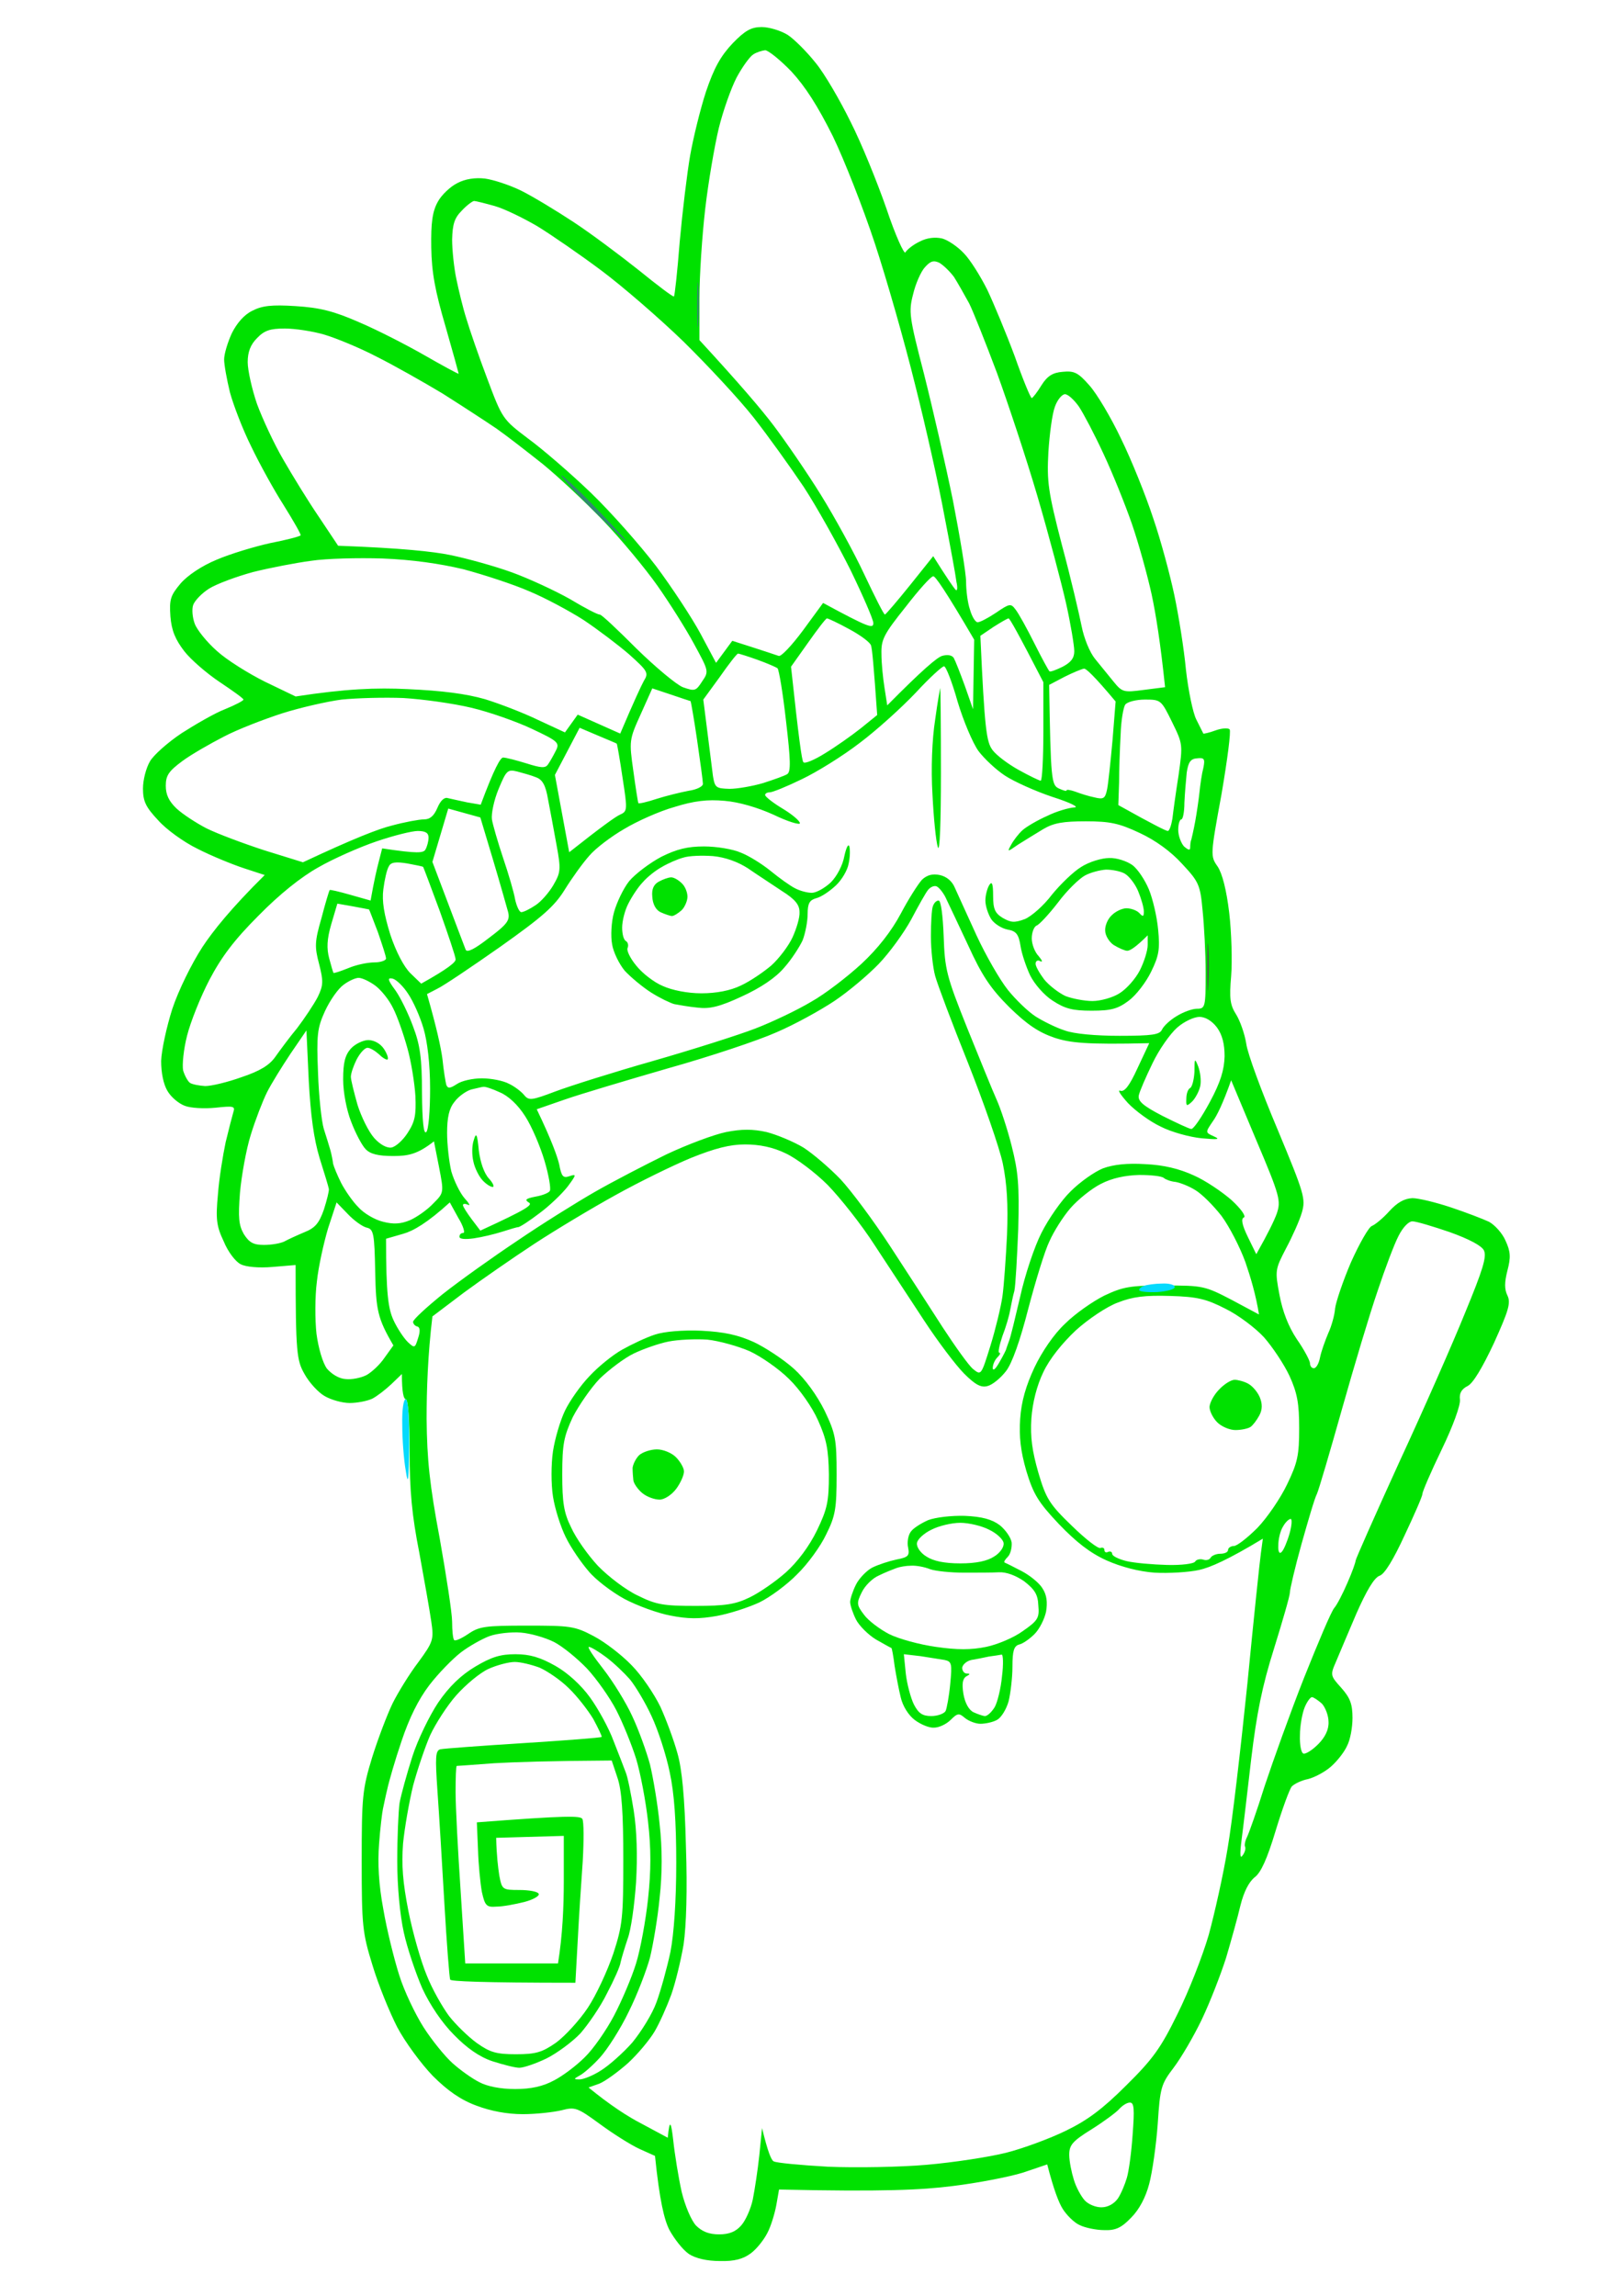 <svg version="1.2" xmlns="http://www.w3.org/2000/svg" viewBox="0 0 420 594" width="420" height="594">
	<title>mexican-gopher</title>
	<style>
		.s0 { opacity: 1;fill: #00e100 } 
		.s1 { fill: #04dafd } 
		.s2 { opacity: 1;fill: #328870 } 
		.s3 { fill: #446245 } 
	</style>
	<g id="Background">
		<path id="Path 0" fill-rule="evenodd" class="s0" d="m197.1 7c1.9 0 4.9 0.9 6.7 2 1.7 1.1 5 4.4 7.3 7.3 2.3 2.8 6.3 9.7 9 15.2 2.8 5.5 6.9 15.6 9.3 22.5 2.3 6.9 4.6 11.9 4.9 11.3 0.4-0.7 2-2 3.7-2.8 1.9-1 4-1.2 5.8-0.8 1.5 0.4 4 2.1 5.6 3.8 1.6 1.6 4.3 5.9 6.1 9.5 1.7 3.6 4.9 11.3 7.1 17.2 2.1 6 4.1 10.8 4.4 10.8 0.3-0.1 1.4-1.5 2.5-3.3 1.5-2.4 2.9-3.3 5.5-3.5 3-0.3 4 0.2 6.9 3.5 1.9 2.1 5.6 8.3 8.2 13.8 2.7 5.5 6.4 14.7 8.3 20.5 2 5.8 4.4 14.8 5.5 20 1.1 5.2 2.5 13.9 3 19.3 0.6 5.3 1.8 11.2 2.7 12.9 0.9 1.8 1.7 3.4 1.8 3.6 0 0.1 1.5-0.2 3.1-0.8 1.6-0.6 3.3-0.7 3.7-0.3 0.4 0.5-0.6 8-2.1 16.8-2.9 15.8-2.9 16-1 18.7 1.2 1.8 2.3 6.1 3 12 0.6 5.1 0.8 12.5 0.5 16.3-0.5 5.8-0.3 7.5 1.3 10 1 1.6 2.2 5 2.6 7.5 0.3 2.5 4 12.5 8.1 22.2 7 16.8 7.3 18 6.3 21.5-0.6 2.1-2.5 6.3-4.1 9.3-2.8 5.4-2.9 5.7-1.7 12 0.8 4.3 2.3 8.2 4.5 11.5 1.9 2.7 3.4 5.6 3.4 6.2 0 0.7 0.4 1.3 1 1.3 0.6 0 1.3-1.2 1.6-2.8 0.3-1.5 1.3-4.3 2.1-6.2 0.9-1.9 1.7-4.9 1.8-6.5 0.2-1.6 2-7 4.1-11.9 2.2-4.9 4.6-9.1 5.4-9.4 0.8-0.3 2.9-2 4.5-3.8 2.1-2.3 3.9-3.3 6-3.4 1.6 0 6.1 1.1 10 2.4 3.9 1.3 8.3 3 9.8 3.7 1.5 0.8 3.5 3 4.3 4.9 1.3 2.8 1.4 4.3 0.5 7.7-0.8 3.1-0.8 4.9 0 6.5 0.9 1.9 0.3 3.9-3.5 12.3-3 6.4-5.4 10.4-6.8 11.1-1.6 0.8-2.2 1.9-2 3.5 0.2 1.4-1.8 6.9-4.7 12.9-2.8 5.8-5 10.9-5 11.5 0 0.6-2.1 5.4-4.6 10.7-2.9 6.3-5.2 10.1-6.5 10.5-1.4 0.5-3.4 3.9-6 9.8-2.1 4.9-4.5 10.6-5.3 12.5-1.5 3.4-1.4 3.6 1.4 6.7 2.3 2.6 2.9 4.2 2.9 7.8 0 2.5-0.6 5.7-1.4 7.2-0.7 1.6-2.6 4-4.2 5.4-1.6 1.4-4.3 2.8-5.9 3.2-1.6 0.3-3.5 1.2-4.2 1.9-0.6 0.7-2.5 5.9-4.2 11.5-2.2 7.3-3.8 10.8-5.4 12-1.5 1.2-2.8 3.7-3.7 7.3-0.7 3-2.4 9.1-3.7 13.5-1.4 4.4-4.2 11.6-6.3 16-2.1 4.4-5.4 10-7.3 12.5-3.2 4.2-3.5 5.1-4.1 14.5-0.4 5.5-1.4 12.5-2.2 15.5-0.9 3.5-2.6 6.7-4.7 8.8-2.5 2.6-4 3.3-6.9 3.2-2.1 0-5-0.6-6.4-1.3-1.4-0.6-3.4-2.6-4.4-4.2-1-1.6-2.3-4.9-4-11.5l-6.2 2.1c-3.5 1.1-11.7 2.7-18.3 3.5-7.9 1-17.7 1.5-44.9 0.9l-0.7 4c-0.4 2.2-1.4 5.5-2.3 7.2-0.9 1.8-2.8 4.2-4.3 5.3-2 1.5-4.3 2.1-8 2-3.4 0-6.3-0.7-8-1.8-1.6-1.1-3.8-3.9-5.1-6.3-1.3-2.6-2.5-7.4-3.7-19.1l-4-1.8c-2.2-1-6.8-3.9-10.2-6.4-6-4.4-6.5-4.5-10-3.6-2.1 0.5-6.6 1-10 1-4.1 0-8.3-0.8-12-2.2-4.1-1.5-7.5-3.9-11.3-7.7-3-3.1-7.2-8.8-9.2-12.6-2-3.9-4.9-11-6.4-16-2.6-8.4-2.8-10.2-2.8-27 0-16.7 0.2-18.6 2.7-26.8 1.5-4.8 3.9-11.1 5.3-14 1.4-2.8 4.4-7.7 6.7-10.7 3.8-5.2 4-5.8 3.3-10.5-0.4-2.8-1.8-10.7-3.1-17.8-1.9-9.6-2.5-16-2.5-26.2 0-8.3-0.4-13.5-1-13.5-0.5 0-1-1.5-1-6.5l-2.7 2.6c-1.6 1.5-3.8 3.2-5 3.8-1.3 0.6-3.9 1.1-5.8 1.1-1.9 0-4.8-0.8-6.5-1.8-1.6-0.9-4-3.5-5.2-5.7-2-3.5-2.3-5.4-2.3-28.2l-6 0.5c-3.5 0.3-6.9 0-8.2-0.7-1.3-0.6-3.3-3.2-4.4-5.9-1.9-4-2.1-5.8-1.5-12.2 0.3-4.1 1.3-10.2 2-13.5 0.8-3.3 1.7-6.8 2-7.8 0.5-1.5 0-1.6-4.6-1.1-3 0.3-6.5 0.1-8-0.5-1.6-0.6-3.6-2.3-4.5-3.9-1-1.7-1.6-4.6-1.6-7.7 0.1-2.8 1.4-8.8 2.9-13.5 1.6-4.8 5-11.7 7.8-16 2.7-4.1 7.4-10 16.1-18.6l-5.5-1.8c-3-1-8.4-3.2-11.9-5-3.5-1.7-8.1-5-10.2-7.4-3.2-3.4-3.9-4.9-3.9-8.2 0-2.2 0.8-5.3 1.8-7 0.9-1.6 4.6-4.9 8.2-7.3 3.6-2.3 8.6-5.2 11.2-6.2 2.7-1.1 4.8-2.2 4.8-2.5 0-0.3-2.8-2.3-6.1-4.5-3.3-2.2-7.5-5.8-9.2-8-2.3-3-3.3-5.3-3.6-9-0.3-4.4 0-5.4 2.6-8.5 1.8-2.1 5.5-4.6 9.4-6.2 3.5-1.5 9.8-3.4 13.9-4.3 4.1-0.8 7.6-1.7 7.8-2 0.1-0.3-1.9-3.8-4.4-7.8-2.5-3.9-6.3-10.8-8.4-15.2-2.2-4.4-4.6-10.7-5.5-14-0.8-3.3-1.5-7.1-1.5-8.5 0-1.4 0.9-4.4 2-6.8 1.3-2.6 3.2-4.8 5.3-5.8 2.5-1.3 5-1.6 11.2-1.2 6.3 0.4 9.9 1.3 16.5 4.2 4.7 2 12.3 5.9 17 8.6 4.7 2.7 8.6 4.8 8.7 4.7 0-0.1-1.5-5.6-3.4-12.2-2.7-9.2-3.6-14-3.7-20.5-0.1-6.4 0.3-9.3 1.7-11.8 0.9-1.7 3.2-3.9 5-4.8 2-1.1 4.7-1.5 7.2-1.2 2.2 0.3 6.5 1.7 9.5 3.2 3 1.5 9.1 5.2 13.5 8.1 4.4 2.9 11.9 8.5 16.8 12.4 4.8 3.9 8.9 7 9.1 6.8 0.2-0.1 0.9-6.5 1.5-14.2 0.7-7.7 1.9-17.7 2.7-22.3 0.8-4.5 2.6-11.9 4.1-16.5 2.1-6.2 3.8-9.2 6.9-12.5 3.2-3.3 4.8-4.2 7.5-4.2zm-6.5 13.1c-1.4 2.7-3.5 8.6-4.6 13.1-1.1 4.6-2.7 13.9-3.5 20.8-0.8 6.9-1.5 17.3-1.5 23.2v10.8c10.5 11.4 16.1 18 19.2 22.1 3.1 4.1 8.6 12.1 12.2 17.9 3.6 5.8 8.7 15.1 11.3 20.7 2.7 5.7 5 10.3 5.3 10.3 0.3-0.1 3.2-3.5 6.5-7.6l6-7.5c3.7 5.9 5.2 8 5.7 8.6 0.5 0.6 0.7-0.2 0.3-2-0.2-1.7-1.6-9.3-3.1-17-1.4-7.7-4.8-23-7.6-34-2.7-11-7.4-27.4-10.4-36.5-3-9.1-7.9-21.6-10.9-27.8-3.9-7.8-7.1-12.8-10.7-16.7-2.9-3-6-5.5-6.8-5.5-0.8 0.1-2.2 0.5-3.1 1.1-0.9 0.6-2.8 3.2-4.3 6zm-73.6 41.9c0 2.7 0.5 7.4 1.1 10.2 0.6 2.9 1.7 7.5 2.6 10.3 0.8 2.7 3.2 9.7 5.4 15.5 3.9 10.4 4 10.5 10.6 15.5 3.7 2.7 11 9 16.2 14 5.1 4.9 12.7 13.5 16.9 19 4.1 5.5 9.3 13.4 11.5 17.5l4 7.5 4.2-5.7c8.5 2.7 11.4 3.7 12 3.9 0.6 0.3 3.4-2.7 6.3-6.6l5.2-7.1c12 6.5 13 6.7 13 5.2 0-0.9-2.7-7.1-5.9-13.7-3.3-6.6-8.7-16.3-12.1-21.5-3.5-5.2-9.3-13.3-13-18-3.7-4.7-11.9-13.5-18.1-19.6-6.3-6.1-15.9-14.4-21.4-18.5-5.5-4.1-12.9-9.2-16.5-11.4-3.6-2.1-8.5-4.5-11-5.2-2.5-0.7-4.9-1.3-5.3-1.3-0.4 0-1.9 1.1-3.2 2.5-1.9 1.9-2.4 3.5-2.5 7.5zm119.3 14.1c-1.2 4.6-1 5.9 2.8 20.6 2.2 8.7 5.6 23.5 7.5 32.8 1.8 9.3 3.4 18.8 3.4 21 0 2.2 0.4 5.5 1 7.2 0.5 1.8 1.4 3.3 2 3.3 0.6 0 2.7-1.1 4.8-2.5 3.5-2.4 3.8-2.4 5-0.8 0.8 1 3 5 4.9 8.8 1.9 3.8 3.7 7.1 3.9 7.2 0.2 0.2 1.8-0.4 3.4-1.2 2.1-1.1 3-2.2 3-4 0-1.4-0.9-6.9-2.1-12.3-1.2-5.3-4.5-17.8-7.4-27.7-2.9-9.9-7.7-24.3-10.5-32-2.9-7.7-6.1-15.8-7.2-18-1.2-2.2-2.9-5.2-3.9-6.8-1.1-1.5-2.8-3.1-3.8-3.7-1.5-0.7-2.3-0.5-3.8 1.2-1 1.1-2.4 4.3-3 6.9zm-172.2 17.6c0 2.1 1.1 7 2.4 10.8 1.4 3.8 4.4 10.3 6.8 14.4 2.3 4 6.4 10.7 9.2 14.8l5 7.5c16.3 0.6 24.6 1.5 29 2.4 4.4 0.9 11.6 2.9 16 4.5 4.4 1.6 11.1 4.7 15 6.9 3.8 2.3 7.3 4.1 7.7 4 0.5 0 4.7 4 9.5 8.8 4.9 4.8 10.3 9.3 12 10 3.1 1.1 3.4 1 5-1.5 1.8-2.6 1.7-2.7-2.1-9.7-2.1-3.9-6.4-10.7-9.5-15.1-3.1-4.4-9.4-12-14.1-16.9-4.7-4.9-11.7-11.4-15.5-14.5-3.9-3.1-9.3-7.3-12-9.2-2.8-1.9-9.1-6-14-9.1-5-3-12.6-7.3-17-9.5-4.4-2.3-10.5-4.8-13.5-5.7-3-0.9-7.7-1.6-10.3-1.6-3.8 0-5.3 0.5-7.2 2.5-1.7 1.7-2.4 3.6-2.4 6.2zm207.2 23.3c-0.4 7.6-0.1 10.1 3.5 24 2.3 8.5 4.5 18 5.1 21 0.6 3.1 2.1 6.8 3.5 8.5 1.3 1.6 3.5 4.3 4.8 5.9 2.2 2.7 2.6 2.8 7.8 2.1l5.5-0.7c-1.2-11.5-2.4-19-3.5-24.1-1.1-5-3.4-13.3-5.1-18.2-1.7-4.9-5-13.1-7.3-18-2.3-5-5.2-10.5-6.4-12.3-1.2-1.7-2.8-3.2-3.6-3.2-0.8 0-2 1.5-2.6 3.2-0.7 1.8-1.4 7.1-1.7 11.8zm-205.8 31c-4.4 1.2-9.5 3.1-11.4 4.3-1.9 1.2-3.7 3.1-4.1 4.2-0.4 1.1-0.2 3.3 0.4 4.9 0.6 1.6 3.2 4.8 5.7 7 2.5 2.3 8.1 5.8 12.5 8l7.9 3.8c13-2 20.9-2.3 29-1.9 9 0.4 15.1 1.2 20 2.6 3.9 1.2 10.1 3.6 13.8 5.4l6.9 3.2 3.3-4.6 11 4.9c3.7-8.7 5.4-12.3 6.1-13.6 1.3-2.1 1.1-2.5-3.8-6.9-2.9-2.5-8.2-6.5-11.8-8.9-3.6-2.3-9.9-5.7-14-7.4-4.1-1.8-11.8-4.3-17-5.7-6.3-1.5-13.4-2.5-21-2.8-6.3-0.2-14.6 0-18.5 0.6-3.8 0.5-10.6 1.8-15 2.9zm162.6 21.2c0 2.4 0.4 6.3 0.8 8.8l0.7 4.5c9.2-9.3 12.9-12.4 14.2-12.8 1.4-0.4 2.5-0.2 3 0.5 0.4 0.7 1.7 4 2.9 7.3l2.1 6 0.3-18c-7.5-12.8-10.1-16.5-10.6-16.4-0.6 0-3.8 3.6-7.2 8-5.6 7-6.3 8.4-6.2 12.1zm-23.4 3.3c2 18.6 2.8 24.3 3.2 24.7 0.3 0.5 2.9-0.6 5.6-2.3 2.8-1.7 6.9-4.6 9.3-6.5l4.2-3.4c-0.9-12.8-1.3-17.2-1.6-18-0.2-0.8-2.8-2.7-5.6-4.2-2.9-1.6-5.5-2.8-5.8-2.8-0.3 0-2.5 2.9-4.9 6.3zm49-8c1.1 24.5 1.6 27.4 3.1 29.5 1 1.4 4.1 3.7 6.8 5.2 2.7 1.5 5.2 2.7 5.7 2.8 0.4 0 0.7-5.8 0.7-12.8v-12.7c-6.6-12.8-8.7-16.5-9-16.5-0.3 0-2 1-3.9 2.2zm-71.7 16.5c1.6 12.8 2.3 18 2.5 19.8 0.5 3 0.8 3.2 4.3 3.3 2 0 6-0.7 8.7-1.5 2.8-0.9 5.6-1.9 6.2-2.3 1-0.6 0.9-3.6-0.3-13.8-0.8-7.1-1.8-13.2-2.2-13.6-0.4-0.3-2.7-1.3-5.2-2.2-2.5-0.9-4.8-1.6-5-1.6-0.3 0-2.4 2.7-4.7 6zm40.5 11.2c-4.4 3.4-11.2 7.6-15 9.4-3.9 1.9-7.6 3.4-8.3 3.4-0.7 0-1.2 0.3-1.2 0.7 0 0.4 2 2 4.5 3.5 2.5 1.5 4.5 3.2 4.5 3.8 0 0.5-3.1-0.4-6.8-2.2-4.2-1.9-9-3.3-12.7-3.6-4.4-0.4-7.9 0-13 1.6-3.9 1.1-9.7 3.7-13 5.7-3.3 1.9-7.4 5-9 6.9-1.7 1.9-4.5 5.8-6.3 8.7-2.7 4.4-5.8 7.1-16.8 14.9-7.4 5.2-14.7 10.1-16.2 10.8l-2.7 1.4c2.5 8.7 3.6 13.8 4 16.8 0.3 3 0.8 6 1 6.7 0.4 1 1 0.9 2.7-0.2 1.3-0.9 4.2-1.5 6.5-1.5 2.4 0 5.5 0.6 7 1.4 1.5 0.7 3.3 2.1 4 3 1.2 1.4 1.9 1.3 8-1 3.7-1.4 15.1-5 25.3-7.9 10.1-2.9 22.1-6.7 26.5-8.4 4.4-1.7 10.9-4.8 14.4-6.9 3.6-2 9.4-6.5 13-9.8 4.3-4 7.8-8.5 10.2-13 2-3.8 4.5-7.7 5.5-8.8 1.3-1.2 2.7-1.6 4.6-1.2 1.8 0.4 3.2 1.6 3.9 3.3 0.7 1.5 3.2 7.1 5.6 12.3 2.4 5.2 6.1 11.6 8.1 14.1 2 2.5 5.2 5.6 7.2 6.9 1.9 1.2 5.3 2.9 7.5 3.6 2.4 0.9 8.1 1.4 14.2 1.4 8.5 0 10.4-0.3 11-1.6 0.4-0.9 2.1-2.5 3.8-3.5 1.6-1 4-1.9 5.2-1.9 2.2 0 2.3-0.4 2.3-9.3 0-5.1-0.4-12.4-0.8-16.2-0.6-6.6-1-7.4-5.3-12-2.9-3.2-6.9-6.1-11-8-5.3-2.5-7.7-3-13.9-3-5.8 0-8.3 0.4-11 2-2 1.2-4.9 3-6.5 4-2.9 2-2.9 2-1.8 0 0.6-1.1 1.9-2.8 2.9-3.7 1-0.9 3.9-2.6 6.4-3.7 2.4-1.2 5.6-2.1 7-2.2 1.4 0-0.9-1.2-5.6-2.7-4.5-1.5-10-4-12.3-5.5-2.3-1.5-5.4-4.4-6.9-6.4-1.5-2.1-3.9-7.8-5.4-12.8-1.4-5-3-9.1-3.5-9.1-0.4-0.1-3.8 3-7.3 6.8-3.6 3.8-10.1 9.7-14.5 13zm49-15c0.4 24.7 0.6 25.9 2.5 26.8 1.1 0.5 2 0.8 2 0.5 0-0.3 1-0.1 2.2 0.3 1.3 0.5 3.5 1.2 5 1.5 2.4 0.6 2.8 0.3 3.3-2.1 0.3-1.5 0.9-7.2 1.4-12.7l0.8-10c-5.6-6.7-7.7-8.6-8.2-8.5-0.6 0.1-2.8 1-5 2.1zm-105.7 7.6c-3 6.6-3 6.9-1.9 14.7 0.6 4.4 1.2 8.2 1.3 8.3 0.1 0.2 2.3-0.3 4.7-1.1 2.5-0.8 6.2-1.7 8.3-2.1 2.1-0.3 3.7-1.1 3.7-1.8 0-0.7-0.7-5.8-1.5-11.3-0.8-5.5-1.6-10-1.7-10.1-0.1 0-2.4-0.8-5.1-1.7l-4.8-1.6zm-92.9-0.2c-4.6 1.5-11.4 4.1-15 6-3.5 1.8-8.4 4.6-10.7 6.3-3.5 2.6-4.3 3.7-4.3 6.4 0 2.3 0.8 4 2.8 5.9 1.5 1.4 5 3.7 7.7 5.1 2.8 1.4 9.5 3.9 15 5.7l10 3.1c13.2-6.2 19.7-8.7 23-9.5 3.3-0.9 7.1-1.6 8.3-1.6 1.6 0 2.6-0.9 3.5-3 0.8-1.9 1.8-2.8 2.7-2.5 0.9 0.2 3.1 0.7 5 1.1l3.5 0.6c3.5-9.4 5.1-12.2 5.8-12.2 0.7 0 3.4 0.7 6 1.5 3.8 1.2 4.9 1.3 5.6 0.3 0.5-0.7 1.4-2.3 2-3.5 1.1-2.1 0.7-2.5-6.1-5.7-4-1.9-11.1-4.4-15.8-5.5-4.6-1.1-12.5-2.2-17.5-2.5-4.9-0.2-12.1 0-16 0.4-3.8 0.5-10.8 2.1-15.5 3.6zm217.1 5.4c-0.2 3.6-0.4 9.2-0.4 12.4l-0.2 5.9c9.3 5.2 12.4 6.7 12.8 6.7 0.4 0 0.9-1.4 1.2-3.2 0.2-1.8 0.9-6.9 1.6-11.3 1.1-7.9 1.1-8-1.7-13.7-2.8-5.7-2.9-5.8-7-5.8-2.3 0-4.6 0.6-5.1 1.3-0.5 0.7-1.1 4.2-1.2 7.7zm-146.4 10.5l3.7 20c8.6-6.8 12-9.2 13.1-9.7 2-0.9 2-1.2 0.7-9.6-0.7-4.8-1.4-8.7-1.5-8.8-0.1-0.1-2.3-1-4.9-2.1l-4.7-2zm162.9 7.2c0 2.4-0.4 4.3-0.8 4.3-0.4 0-0.8 1.2-0.8 2.7 0 1.5 0.7 3.4 1.5 4.3 1.2 1 1.6 1.1 1.6 0.2 0-0.7 0.1-1.6 0.3-2 0.1-0.4 0.6-2.5 1-4.7 0.4-2.2 0.9-5.6 1.1-7.5 0.2-2 0.6-4.8 1-6.3 0.5-2.4 0.2-2.7-1.6-2.5-1.7 0.1-2.3 1-2.7 3.7-0.2 2-0.5 5.5-0.6 7.8zm-179.2 4.3c0.2 1.3 1.5 5.8 2.9 10 1.4 4.1 2.8 8.9 3.1 10.7 0.4 1.8 1.1 3.3 1.6 3.3 0.6 0 2.2-0.8 3.7-1.8 1.4-0.9 3.5-3.3 4.6-5.2 1.9-3.3 2-4 0.8-10.5-0.7-3.9-1.7-9.2-2.2-11.8-0.6-3.5-1.4-5-3.1-5.6-1.2-0.5-3.4-1.1-4.9-1.5-2.5-0.6-2.8-0.2-4.8 4.6-1.2 2.9-1.9 6.4-1.7 7.8zm-15.4 11c6.3 16.6 8.3 22 8.6 22.7q0.5 1.3 6-3c4.8-3.6 5.5-4.6 5-6.7-0.4-1.4-2.1-7.5-3.9-13.5l-3.3-11-8.3-2.3zm-29.5 1.4c-4.5 2.5-10.1 7-15.5 12.5-6.3 6.3-9.6 10.7-12.7 16.6-2.3 4.4-4.9 10.9-5.8 14.5-0.9 3.5-1.3 7.6-1 9 0.4 1.3 1.2 2.8 1.8 3.2 0.7 0.4 2.4 0.7 3.9 0.8 1.6 0 5.8-1 9.4-2.3 4.8-1.6 7.2-3.1 8.7-5.2 1.2-1.7 3.7-5.1 5.7-7.5 1.9-2.5 4.3-6.1 5.3-8 1.5-3.1 1.5-4.1 0.4-8.5-1.2-4.5-1.2-5.8 0.6-12 1-3.9 2-7.1 2.1-7.2 0-0.2 2.5 0.4 5.3 1.2l5.3 1.5c0.9-5.1 1.6-8.1 2.1-10l0.9-3.5c9.2 1.4 10.7 1.2 11.2 0.3 0.4-0.7 0.8-2.1 0.8-3.1 0-1.2-0.8-1.7-2.8-1.7-1.5 0-6.3 1.2-10.7 2.7-4.4 1.5-11.2 4.5-15 6.7zm16.8 5.7c-0.4 3.1 0.2 6.5 1.8 11.7 1.5 4.5 3.5 8.3 5.2 10l2.8 2.7c7-3.9 9-5.6 8.9-6.3 0-0.7-1.9-6.3-4.1-12.5-2.3-6.2-4.2-11.3-4.3-11.4 0-0.1-1.9-0.5-4.1-0.9-3.1-0.5-4.3-0.3-4.8 0.8-0.5 0.8-1.1 3.5-1.4 5.9zm136.6 7.8c-1.9 3.5-5.7 8.7-8.4 11.5-2.8 2.9-7.9 7.2-11.5 9.6-3.6 2.4-10.3 6.1-15 8.1-4.7 2.1-17.3 6.3-28 9.3-10.7 3.1-22.8 6.7-26.8 8.1l-7.2 2.5c3.9 8.1 5.3 12.2 5.8 14.2 0.6 3.2 1 3.7 2.7 3.1 1.8-0.6 1.8-0.4-0.5 2.7-1.4 1.8-4.7 5-7.3 6.9-2.6 2-5.1 3.6-5.5 3.6-0.4 0-2.3 0.6-4.2 1.2-1.9 0.6-5.2 1.4-7.3 1.7-2.2 0.3-3.7 0.2-3.7-0.4 0-0.6 0.4-1 1-1 0.5 0 0-1.8-1.3-3.9l-2.2-4c-5.8 5.3-9.5 7.4-12 8.1l-4.5 1.3c0 14.5 0.6 18.1 1.9 21 1 2.2 2.7 4.7 3.7 5.7 1.8 1.7 1.9 1.6 2.7-1 0.6-1.8 0.5-2.8-0.2-3-0.6-0.1-1.1-0.7-1.1-1.2 0-0.6 3.5-3.8 7.7-7.2 4.3-3.4 13-9.6 19.3-13.8 6.3-4.3 15.3-9.9 20-12.6 4.7-2.7 13-7 18.5-9.7 5.5-2.6 12.5-5.2 15.5-5.8 4-0.8 6.9-0.8 10.5 0 2.7 0.7 7 2.5 9.5 4 2.5 1.6 6.8 5.3 9.6 8.2 2.8 3 8.6 10.8 12.9 17.4 4.3 6.6 10.4 16 13.6 21 3.2 4.9 6.7 9.8 7.8 10.7 2.1 1.7 2.1 1.7 4.5-6 1.3-4.2 2.7-10 3.1-12.7 0.4-2.8 0.9-10 1.2-16 0.3-7.9 0-13.1-1.1-18.5-0.9-4.2-5-15.9-9-26-4.1-10.2-7.9-20.3-8.5-22.5-0.6-2.2-1.1-6.8-1.1-10.3 0-3.4 0.2-6.9 0.5-7.7 0.3-0.9 0.9-1.5 1.5-1.5 0.6 0 1.1 3.9 1.3 9.2 0.3 8.6 0.7 10.3 6.1 23.8 3.2 7.9 6.6 16.3 7.6 18.5 1 2.2 2.8 7.6 3.9 12 1.7 6.7 2 10.1 1.7 21.5-0.3 7.4-0.7 14.6-1 16-0.4 1.3-0.8 3.6-1.1 5-0.2 1.3-1.1 4.4-2 6.7-0.8 2.4-1.2 4.3-0.8 4.3 0.4 0 0.2 0.5-0.5 1.2-0.7 0.7-1.2 1.9-1.2 2.8 0.1 0.8 0.8 0.1 1.7-1.5 1-1.7 1.8-3.3 1.8-3.5 0.1-0.3 0.4-1.2 0.7-2 0.4-0.9 1.6-6 2.9-11.5 1.2-5.5 3.7-13 5.5-16.5 1.8-3.6 5.2-8.5 7.6-10.8 2.4-2.4 6.1-5 8.3-5.9 2.7-1 6.3-1.4 11-1.1 4.7 0.2 8.8 1.2 12.5 2.9 3 1.3 7.4 4.3 9.8 6.4 2.5 2.3 3.8 4.2 3.2 4.5-0.8 0.3-0.5 1.9 1 5l2.2 4.5c3.1-5.5 4.6-8.6 5.3-10.5 1.1-3.3 0.9-4.4-5.3-19l-6.5-15.5c-2.2 6.2-3.7 9.2-4.8 10.7-1.9 2.8-1.9 2.8 0.3 3.8 1.8 0.8 1.1 0.9-3.2 0.5-3-0.3-7.8-1.6-10.5-3-2.8-1.3-6.6-4.1-8.5-6.1-1.9-2.1-2.8-3.5-2-3.2 1.1 0.4 2.4-1.3 4.5-5.9l3-6.4c-16.4 0.4-20.5-0.1-24.5-1.4-4.1-1.4-7.1-3.4-11.7-7.9-4.9-4.9-7.1-8.2-10.7-16.1-2.6-5.5-5.2-11.1-5.9-12.5-0.7-1.3-1.7-2.5-2.3-2.7-0.6-0.2-1.5 0.2-2.1 0.9-0.6 0.7-2.5 4.1-4.4 7.7zm-150.1 1.3c-1.1 3.8-1.2 6.2-0.5 8.8 0.5 1.9 1 3.6 1.1 3.7 0 0.2 1.8-0.4 3.8-1.2 2.1-0.9 5.1-1.5 6.8-1.5 1.6 0 3-0.5 3-1 0-0.6-1-3.6-2.1-6.8-1.2-3.1-2.2-5.8-2.3-5.9-0.1 0-1.9-0.4-4.2-0.8l-4-0.7zm-1.6 22.4c-2 4.4-2.2 6.1-1.8 16 0.2 6 0.9 12.5 1.5 14.5 0.6 1.9 1.4 4.4 1.7 5.5 0.3 1.1 0.6 2.6 0.7 3.5 0.2 0.8 1.1 3 2.1 5 1 1.9 2.9 4.7 4.4 6.2 1.4 1.6 4.3 3.3 6.4 3.8 2.7 0.7 4.6 0.6 7-0.4 1.8-0.8 4.5-2.7 6-4.3 2.8-2.8 2.8-2.8 1.5-9.5l-1.3-6.6c-4.2 3.3-6.6 3.8-10.5 3.8-3.9 0-6-0.5-7.2-1.8-0.9-0.9-2.6-4.1-3.7-7-1.2-3-2.1-7.7-2.1-11 0-4.4 0.5-6.3 2-8 1.1-1.2 3.2-2.2 4.5-2.2 1.5 0 3.1 0.9 4 2.2 0.8 1.2 1.3 2.5 1 2.8-0.2 0.2-1.2-0.3-2.2-1.3-1-0.9-2.3-1.7-3-1.7-0.7 0-1.9 1.3-2.8 3-0.8 1.6-1.5 3.6-1.5 4.5 0 0.8 0.8 4 1.7 7.2 1 3.2 2.9 7 4.3 8.6 1.5 1.7 3.3 2.7 4.5 2.5 1.1-0.2 3-1.9 4.2-3.8 1.9-2.9 2.2-4.6 2-9.5-0.2-3.3-1.1-9-2.1-12.5-1-3.6-2.6-8.2-3.7-10.3-1-2.1-3.1-4.7-4.6-5.8-1.5-1.1-3.4-2-4.3-2-0.8 0-2.6 0.8-3.9 1.8-1.4 1-3.5 4-4.8 6.8zm22.8 4c1.8 4.7 2.3 8.2 2.3 17.1q0.1 11.2 1.1 10.2c0.6-0.5 1-5.5 1-11.2 0-6.4-0.7-12.2-1.7-15.6-0.9-3.1-2.7-7.1-4-9-1.3-2-3.1-3.7-4-3.9-1.4-0.3-1.3 0.3 0.7 3 1.3 1.8 3.4 6.1 4.6 9.4zm191.3 9.6c-1.7 3.5-3.3 7.2-3.5 8.2-0.3 1.5 1.1 2.7 6.1 5.3 3.6 1.8 7 3.4 7.5 3.4 0.6 0 2.7-3.1 4.8-7 2.8-5.2 3.7-8.3 3.8-11.8 0-3.2-0.6-5.6-2-7.5-1.3-1.7-3-2.7-4.5-2.7-1.4 0-4 1.2-5.8 2.8-1.8 1.6-4.7 5.7-6.4 9.3zm-223-2.6c-2.2 3.3-5 7.8-6.1 10-1.1 2.2-3 7.1-4.2 11-1.2 3.8-2.4 10.6-2.8 15-0.5 6.5-0.3 8.4 1 10.7 1.4 2.2 2.5 2.8 5.2 2.8 2 0 4.3-0.4 5.3-0.9 0.9-0.5 3.3-1.6 5.2-2.4 2.8-1.1 3.8-2.4 5-5.8 0.8-2.5 1.4-4.9 1.3-5.4-0.1-0.6-1.2-4.2-2.4-8-1.5-5-2.3-10.9-2.8-20l-0.6-13zm42.4 12.5c-1.4 1.7-1.9 4.1-1.9 8 0 3 0.5 7.5 1.1 10 0.7 2.4 2.2 5.5 3.4 6.9 1.2 1.3 1.6 2.1 0.9 1.7-0.7-0.3-1.3-0.3-1.3 0.1 0 0.4 1.1 2.1 2.3 3.7l2.2 2.9c12.2-5.6 13.7-6.7 12.5-7.3-1.1-0.7-0.7-1 1.8-1.5 1.8-0.3 3.5-1 3.7-1.5 0.3-0.6-0.3-4.1-1.4-7.8-1.1-3.7-3.3-8.9-5-11.5-1.9-3-4.4-5.3-6.6-6.2-1.9-0.9-3.8-1.5-4.2-1.4-0.4 0-1.8 0.4-3.2 0.7-1.3 0.4-3.3 1.8-4.3 3.2zm41.7 24.1c-6 3.3-15.5 9-21 12.6-5.5 3.6-13.7 9.3-18.2 12.6l-8.2 6.2c-1.2 10-1.5 19-1.5 26.5 0.1 10.6 0.8 17.2 3.4 31 1.7 9.6 3.2 19.3 3.2 21.5 0 2.2 0.2 4.3 0.5 4.7 0.2 0.4 1.8-0.3 3.6-1.5 2.9-2 4.4-2.2 15.2-2.2 11.2 0 12.4 0.1 17.3 2.7 2.9 1.5 7.3 4.9 9.8 7.5 2.6 2.6 5.9 7.5 7.5 10.8 1.5 3.3 3.5 8.7 4.4 12 1.2 4.1 1.9 11.6 2.2 24 0.4 11.5 0.1 20.6-0.6 25.5-0.7 4.1-2.1 9.9-3.2 13-1.1 3-3 7.3-4.3 9.5-1.3 2.2-4.4 5.9-6.9 8.2-2.6 2.3-5.9 4.7-7.4 5.3l-2.8 1c5.5 4.5 10.1 7.5 13.8 9.4l6.7 3.6c0.5-5.3 0.9-3.8 1.4 0.5 0.4 3.8 1.4 9.9 2.2 13.5 0.9 3.7 2.5 7.4 3.7 8.7 1.6 1.6 3.4 2.3 6 2.3 2.6 0 4.3-0.7 5.7-2.3 1.1-1.2 2.5-4.3 3-6.7 0.5-2.5 1.3-7.7 1.7-11.5l0.7-7c1.5 6.2 2.4 8.3 3 8.6 0.6 0.4 7 1 14.1 1.4 7.2 0.3 18.7 0.1 25.5-0.5 6.9-0.6 16.1-2 20.5-3.1 4.4-1.1 11.4-3.7 15.5-5.7 5.6-2.7 9.6-5.7 15.6-11.7 6.9-6.8 9-9.7 13.3-18.5 2.9-5.8 6.5-15 8.1-20.5 1.5-5.5 3.8-15.7 4.9-22.5 1.2-6.9 3.4-26 5.1-42.5 1.6-16.5 3.2-31.7 3.5-33.8l0.5-3.7c-8.9 5.4-13.7 7.5-16.5 8.1-2.7 0.6-7.9 0.9-11.5 0.7-4.1-0.3-8.7-1.5-12.5-3.2-4.2-1.9-7.8-4.7-12.3-9.4-5.4-5.7-6.6-7.8-8.4-13.7-1.5-5.2-1.9-8.8-1.6-13.5 0.3-4.5 1.5-8.6 3.7-13.3 1.9-4 5-8.6 7.9-11.3 2.6-2.6 7.2-5.8 10.2-7.3 4.9-2.3 6.7-2.6 15.7-2.6 9.7 0 10.3 0.1 17.2 3.7l7.1 3.8c-0.8-5.1-2.2-9.7-3.5-13.5-1.4-3.9-4.2-9.3-6.2-12-2.1-2.7-5.1-5.7-6.8-6.7-1.6-1-3.9-1.9-5.1-2.1-1.2-0.1-2.5-0.6-3-1-0.5-0.5-3.3-0.8-6.4-0.8-3.6 0.1-7 0.8-9.9 2.3-2.4 1.2-6 4.1-7.9 6.3-1.9 2.2-4.3 6-5.4 8.5-1.2 2.4-3.6 10.3-5.5 17.5-2.1 8.2-4.2 14.2-5.8 16.2-1.4 1.8-3.5 3.5-4.7 3.8-1.7 0.5-3.2-0.3-6.1-3.2-2.1-2.1-6.8-8.3-10.4-13.8-3.6-5.5-9.4-14.3-12.8-19.5-3.4-5.3-8.9-12.2-12.1-15.5-3.2-3.2-8.1-6.9-10.9-8.2-3.3-1.6-6.8-2.3-10.5-2.3-3.9 0-7.8 1-14 3.5-4.6 1.9-13.4 6.2-19.5 9.6zm-74.4 8.6c-1.1 3.7-2.5 9.9-2.9 13.8-0.5 3.8-0.5 9.9-0.1 13.5 0.5 3.7 1.6 7.5 2.7 9 1.2 1.4 3.1 2.6 4.8 2.7 1.6 0.2 4-0.3 5.4-1 1.3-0.7 3.5-2.7 4.7-4.5l2.3-3.2c-4.1-7-4.5-9.2-4.7-18.8-0.2-10.3-0.4-11.3-2.3-11.7-1.1-0.3-3.3-1.9-4.8-3.5l-2.9-3zm271.6 16.2c-2 5.8-6.1 19.5-9.2 30.5-3.1 11-6 20.9-6.5 22-0.6 1.1-2.3 7-4 13-1.7 6.1-3 11.7-3 12.5 0 0.9-1.9 7.4-4.1 14.5-3.1 9.8-4.5 16.9-5.9 28.5-1 8.6-2.1 18-2.5 21-0.5 3.9-0.4 5.1 0.3 4 0.6-0.8 0.8-1.8 0.6-2.2-0.2-0.4 0-1.5 0.5-2.5 0.5-1 2.6-6.9 4.6-13.3 2.1-6.3 6.6-18.9 10.2-28 3.6-9 7-17.1 7.8-18 0.7-0.8 2.2-3.7 3.4-6.5 1.2-2.7 2.1-5.3 2.1-5.7 0-0.4 5.1-11.9 11.3-25.5 6.3-13.6 14-31.1 17.1-38.8 4.5-10.9 5.6-14.4 4.8-16-0.6-1.2-3.8-2.9-8.8-4.7-4.4-1.5-8.7-2.8-9.7-2.8-1 0-2.5 1.6-3.6 3.8-1.1 2.1-3.5 8.5-5.4 14.2zm-78.1 10.2c-3.6 3.4-6.8 7.4-8.4 10.8-1.7 3.5-2.8 7.9-3.1 12-0.3 4.9 0.2 8.4 1.8 14 2 6.8 2.9 8.2 8.7 13.8 3.5 3.4 6.8 6 7.4 5.7 0.5-0.2 1 0 1 0.5 0 0.6 0.4 0.8 1 0.5 0.5-0.2 1 0 1 0.5 0 0.6 1.7 1.4 3.7 1.9 2.1 0.5 6.8 0.9 10.5 1 3.7 0.1 7-0.3 7.3-0.9 0.3-0.5 1.2-0.7 2-0.5 0.8 0.3 1.7 0.1 2-0.5 0.3-0.5 1.4-1 2.5-1 1.1 0 2-0.4 2-1 0-0.5 0.7-1 1.5-1 0.8 0 3.5-2.1 6.1-4.7 2.5-2.6 6-7.7 7.7-11.3 2.7-5.6 3.1-7.5 3.1-14.5 0-6.4-0.5-9.1-2.5-13.5-1.4-3-4.4-7.5-6.6-10-2.2-2.4-6.7-5.8-10-7.4-4.9-2.5-7.2-3.1-14.3-3.3-6.5-0.2-9.7 0.2-13.5 1.7-2.8 1-7.7 4.3-10.9 7.2zm52.4 55.6c-0.1 1.7 0.3 2.4 0.9 1.7 0.5-0.5 1.4-2.6 2-4.7 0.6-2.1 0.7-3.8 0.3-3.8-0.5 0-1.4 0.9-2 2-0.7 1.1-1.2 3.3-1.2 4.8zm-211.5 27.7c-2.2 1.7-5.9 5.5-8.2 8.5q-4.2 5.5-7.2 14.5c-1.7 5-3.3 10.6-3.7 12.5-0.5 2-0.9 4.2-1.1 5-0.2 0.9-0.7 4.9-1 9-0.4 5.1-0.1 10.6 1.1 17 0.9 5.3 2.8 12.9 4.1 17 1.3 4.2 4.2 10.2 6.3 13.5 2.1 3.3 5.5 7.5 7.5 9.3 2 1.8 5.1 4 6.9 4.9 2 1.1 5.5 1.8 9.3 1.8 4.2 0 7.2-0.7 10-2.2 2.2-1.1 5.8-3.8 8-6 2.2-2.1 5.6-7 7.6-10.8 2-3.8 4.6-9.9 5.7-13.5 1.1-3.5 2.5-11.1 3.1-16.7 0.8-7.4 0.8-13 0-20-0.6-5.4-2-12.7-3.1-16.3-1.1-3.5-3.4-9.2-5.1-12.5-1.7-3.3-5.1-8.1-7.6-10.8-2.6-2.7-6.4-5.8-8.6-6.9-2.2-1.1-6-2.2-8.5-2.4-2.5-0.2-6.1 0.2-8.1 0.9-1.9 0.7-5.3 2.6-7.4 4.2zm44.3 16.5c1.7 3.6 3.7 9.2 4.6 12.5 0.8 3.3 2 10.3 2.5 15.5 0.7 6.3 0.7 12.7 0 19-0.5 5.3-1.7 12.2-2.5 15.5-0.9 3.3-3.3 9.6-5.5 14-2.1 4.4-5.5 9.7-7.4 11.8-1.9 2.1-4.3 4.2-5.3 4.7-1.6 0.9-1.6 1 0 1 1 0 3.5-1 5.5-2.3 2.1-1.3 5.7-4.5 8.1-7.2 2.3-2.8 5.2-7.4 6.3-10.5 1.1-3 2.7-8.8 3.6-13 0.9-4.7 1.5-13.2 1.5-23 0-10.6-0.5-18-1.7-23.5-0.9-4.4-3-10.9-4.7-14.5-1.6-3.5-4.2-7.8-5.6-9.5-1.4-1.6-4.1-4.2-6.1-5.7-2-1.5-4-2.7-4.5-2.7-0.5 0 1.2 2.5 3.7 5.7 2.5 3.2 5.9 8.7 7.5 12.2zm172.8 4.9c-0.1 2.5 0.3 4.6 0.9 4.8 0.5 0.2 2.2-0.8 3.8-2.4 1.8-1.8 2.8-3.8 2.7-5.8 0-1.6-0.8-3.7-1.7-4.7-1-0.9-2.2-1.7-2.6-1.7-0.4 0-1.3 1.2-1.9 2.7-0.6 1.5-1.2 4.7-1.2 7.1zm-53.9 102c-5 3.1-5.8 4.1-5.8 6.6 0 1.7 0.6 4.6 1.2 6.5 0.6 2 1.9 4.3 2.8 5.3 0.9 1 2.8 1.8 4.3 1.8 1.7 0 3.3-0.9 4.3-2.3 0.8-1.2 1.8-3.6 2.3-5.3 0.5-1.6 1.2-6.7 1.5-11.2 0.5-6.6 0.4-8.3-0.7-8.3-0.8 0-2 0.8-2.8 1.7-0.7 0.8-3.9 3.2-7.1 5.2z"/>
		<path id="Path 1" class="s1" d="m104.1 368.8c0 3.7 0.4 8.9 0.9 11.7 0.6 4.1 0.8 2.8 0.9-6.8 0-7.2-0.3-11.7-0.9-11.7-0.6 0-1 2.9-0.9 6.7z"/>
		<path id="Path 2" class="s0" d="m288.5 334.8c-2.3 0.9-5.6 2.7-7.5 3.8-1.9 1.2-5 3.8-6.8 5.8-1.7 2-4.3 5.7-5.6 8.3-1.3 2.7-2.9 7.5-3.5 10.8-0.7 3.9-0.8 7.9-0.2 11.5 0.5 3 1.4 6.6 2 8 0.9 2 1 1.4 0.4-3-0.4-3-0.7-8.4-0.7-12 0.1-4.5 0.9-8.2 2.6-12 1.3-3 4.2-7.6 6.4-10.2 2.7-3.2 6.2-5.8 10.5-7.8 3.5-1.7 7-3 7.6-3 0.7 0 1.3-0.5 1.3-1 0-0.6-0.6-1-1.3-0.9-0.6 0-3 0.8-5.2 1.7z"/>
		<path id="Path 3" class="s2" d="m180.4 79c0 5.2 0.1 7.3 0.3 4.5 0.2-2.8 0.2-7 0-9.5-0.2-2.5-0.3-0.2-0.3 5zm-27.4 52.5c4.7 4.7 8.7 8.5 9 8.5 0.3 0-3.2-3.8-7.7-8.5-4.5-4.7-8.6-8.5-9-8.5-0.4 0 3 3.8 7.7 8.5z"/>
		<path id="Path 4" class="s3" d="m312.4 250.5c0 5.5 0.1 7.5 0.3 4.5 0.2-3 0.2-7.5 0-10-0.2-2.5-0.3 0-0.3 5.5z"/>
		<path id="Path 5" class="s1" d="m296.1 332.7c-0.8 0.2-1.4 0.8-1.3 1.1 0.1 0.4 2.2 0.6 4.7 0.5 2.5-0.2 4.5-0.7 4.5-1.3 0-0.6-1.5-1-3.3-0.9-1.7 0-3.9 0.3-4.7 0.6z"/>
		<path id="Path 6" fill-rule="evenodd" class="s0" d="m243.3 178c0.1 0 0.2 9.9 0.2 22 0 12.7-0.3 20.8-0.8 19.2-0.5-1.5-1.1-7.6-1.4-13.7-0.4-6.7-0.1-14.2 0.7-19.3 0.6-4.5 1.3-8.2 1.3-8.2zm-23.5 41c0.2 0.8 0.2 2.8-0.2 4.5-0.3 1.7-1.8 4.2-3.3 5.6-1.6 1.5-3.8 3-5.1 3.3-1.7 0.5-2.2 1.3-2.2 4.1 0 1.9-0.6 5-1.3 6.8-0.8 1.7-2.9 5-4.8 7.1-2.2 2.6-6.1 5.2-10.9 7.4-5.8 2.7-8.4 3.3-11.5 2.9-2.2-0.2-4.9-0.7-6-0.9-1.1-0.3-3.8-1.6-6-3-2.2-1.4-5.2-3.9-6.8-5.6-1.5-1.8-3-4.9-3.3-6.9-0.4-2.1-0.2-5.8 0.5-8.3 0.7-2.5 2.4-6.1 3.9-8 1.6-1.9 5.3-4.7 8.3-6.3 4-2 6.8-2.7 11.1-2.7 3.2 0 7.5 0.7 9.5 1.6 2.1 0.8 5.6 3 7.8 4.8 2.2 1.8 5 3.8 6.2 4.4 1.3 0.7 3.2 1.2 4.4 1.2 1.1 0 3.3-1.2 4.9-2.7 1.6-1.6 3.1-4.5 3.5-6.8 0.5-2.2 1-3.3 1.3-2.5zm-48.5 5.3c-1.5 0.8-3.8 2.6-4.9 3.9-1.2 1.2-2.9 3.8-3.8 5.6-0.9 1.7-1.6 4.5-1.6 6.2 0 1.7 0.4 3.2 1 3.5 0.5 0.3 0.7 1.1 0.4 1.8-0.3 0.6 0.7 2.7 2.3 4.6 1.5 1.9 4.6 4.3 6.8 5.2 2.4 1.1 6.4 1.9 10 1.9 3.9 0 7.5-0.7 10.2-2 2.4-1.1 5.9-3.5 7.9-5.2 2-1.8 4.5-5.1 5.5-7.3 1-2.2 1.9-5.1 1.8-6.5 0-1.9-1.1-3.3-4.6-5.5-2.5-1.7-6.4-4.2-8.7-5.8-2.6-1.7-5.9-2.9-9.1-3.2-2.8-0.2-6.2-0.1-7.7 0.4-1.5 0.4-4 1.5-5.5 2.4zm115.7-2.3c1.9-0.1 4.6 0.8 6 1.8 1.4 1 3.3 3.9 4.3 6.3 1 2.4 2.1 7.1 2.4 10.4 0.5 5.1 0.2 6.8-1.8 10.9-1.3 2.7-3.9 6.1-5.8 7.5-2.8 2.1-4.5 2.6-9.6 2.6-4.9 0-6.9-0.5-10.1-2.6-2.2-1.4-4.7-4.3-5.8-6.5-1-2.1-2.2-5.6-2.5-7.6-0.5-3.1-1.1-3.9-3.4-4.3-1.5-0.3-3.4-1.5-4.2-2.7-0.8-1.3-1.5-3.4-1.5-4.8 0-1.4 0.5-3.2 1-4 0.7-1.1 1-0.4 1 2.8 0 3.4 0.5 4.5 2.5 5.7 2.1 1.2 3 1.3 5.7 0.3 1.7-0.7 4.9-3.5 7-6.3 2.2-2.7 5.6-6 7.6-7.2 2-1.3 5.3-2.3 7.2-2.3zm-13.2 11.5c-2.4 3.1-4.9 5.8-5.6 6-0.6 0.3-1.2 1.7-1.2 3.3 0 1.5 0.8 3.6 1.8 4.6 0.9 1.1 1.1 1.6 0.4 1.3-0.6-0.4-1.2-0.1-1.2 0.6-0.1 0.6 1 2.5 2.2 4.1 1.3 1.6 3.8 3.5 5.5 4.3 1.8 0.7 5 1.3 7 1.3 2.1 0 5.3-0.9 7-2 1.8-1.1 4.2-3.8 5.3-6 1.1-2.2 2-5.1 2-6.5v-2.5c-3.1 3.1-4.6 4-5.3 4-0.6 0-2.2-0.7-3.5-1.5-1.2-0.8-2.2-2.5-2.2-3.7-0.1-1.3 0.7-3.1 1.7-4 1-1 2.7-1.8 3.8-1.8 1.1 0 2.6 0.5 3.3 1.2 1 1.1 1.2 1 1.2-0.4 0-1-0.7-3.4-1.5-5.3-0.8-1.9-2.4-3.9-3.5-4.5-1.1-0.6-3.2-1-4.8-1-1.5 0.1-3.9 0.7-5.4 1.5-1.5 0.8-4.7 3.9-7 7zm36.3 42.5c0.5 1.4 0.8 3.6 0.5 5-0.3 1.4-1.3 3.2-2.1 4-1.4 1.3-1.6 1.3-1.5-0.7 0-1.3 0.4-2.5 1-2.8 0.5-0.3 1-2.2 1.1-4.2 0-3.6 0.1-3.6 1-1.3zm-186.2 21.6c0.4 3.2 1.4 6 2.6 7.3 1.1 1.2 1.5 2.2 1 2.2-0.6 0-1.8-0.8-2.7-1.8-0.9-1-2-3.2-2.3-4.8-0.4-1.6-0.4-4.1 0.1-5.5 0.6-2.1 0.9-1.7 1.3 2.6zm57.6 46.7c5.9 0.3 9.5 1.1 13.5 2.9 3 1.4 7.7 4.5 10.4 6.9 3 2.7 6 6.9 8 10.9 2.8 5.9 3.1 7.3 3.1 16.5 0 8.8-0.3 10.7-2.7 15.5-1.4 3-4.8 7.7-7.5 10.3-2.6 2.7-7.1 6-9.8 7.3-2.8 1.3-7.7 2.9-11 3.5-4.5 0.8-7.5 0.8-12-0.1-3.3-0.6-8.7-2.6-11.9-4.3-3.3-1.8-7.5-5-9.3-7.2-1.9-2.2-4.6-6.1-5.9-8.8-1.3-2.6-2.8-7.3-3.3-10.5-0.5-3.2-0.5-8.3 0-11.7 0.5-3.3 1.9-8 3.1-10.5 1.2-2.5 4-6.5 6.3-8.9 2.2-2.4 6-5.5 8.5-6.9 2.5-1.4 6.3-3.2 8.5-3.9 2.4-0.8 7.2-1.2 12-1zm-17.5 5.9c-2.5 1.2-6.4 4.2-8.8 6.5-2.3 2.4-5.4 6.9-7 10-2.3 5-2.7 7-2.7 14.8 0 7.2 0.4 9.9 2.3 13.7 1.2 2.7 4.3 7.1 6.9 9.9 2.7 2.8 7.3 6.3 10.3 7.7 4.8 2.4 6.7 2.7 15 2.7 7.7 0 10.3-0.4 14-2.2 2.5-1.2 6.7-4.1 9.4-6.5 3-2.7 6-6.7 8-10.8 2.7-5.6 3.1-7.5 3.1-14.5-0.1-6.5-0.6-9.1-2.8-14-1.5-3.4-4.8-8.1-7.5-10.7-2.6-2.6-7.2-5.8-10.2-7.2-3-1.3-8-2.7-11-3-3-0.2-7.5 0-10 0.5-2.5 0.5-6.5 1.9-9 3.1zm155.5 6.8c0.8 0 2.4 0.4 3.5 1 1.1 0.6 2.4 2.1 3 3.5 0.7 1.7 0.7 3.2-0.1 4.7-0.7 1.3-1.7 2.6-2.3 3-0.6 0.4-2.3 0.8-3.9 0.8-1.5 0-3.6-0.9-4.7-2-1.1-1.1-2-2.9-2-4 0.1-1.2 1.2-3.2 2.5-4.5 1.3-1.4 3.1-2.5 4-2.5zm-69.8 35.2c4.4 0.2 7 0.9 9 2.4 1.5 1.2 2.9 3.2 3.1 4.5 0.1 1.3-0.3 3-1 3.7-0.7 0.7-1.1 1.3-0.8 1.5 0.3 0.1 2.3 1.1 4.4 2.2 2.1 1.1 4.6 3.1 5.4 4.5 1.1 1.7 1.3 3.6 0.9 6-0.4 1.9-1.7 4.5-3 5.8-1.2 1.2-3 2.5-4 2.7-1.3 0.4-1.7 1.6-1.7 5.7 0 2.9-0.5 7-1 9-0.6 2.1-1.9 4.2-3 4.8-1.1 0.6-3 1-4.3 1-1.2 0-3-0.7-4-1.5-1.5-1.3-1.9-1.3-3.7 0.5-1.1 1.1-3 2-4.3 2-1.2 0.1-3.4-0.8-5-2-1.6-1.2-3.1-3.6-3.6-5.8-0.5-2-1.2-5.7-1.6-8.2-0.3-2.5-0.7-4.5-0.8-4.6-0.1 0-1.9-1-4-2.2-2-1.2-4.4-3.6-5.2-5.2-0.8-1.6-1.5-3.7-1.5-4.5 0-0.8 0.7-2.9 1.5-4.5 0.8-1.6 2.7-3.6 4.2-4.4 1.6-0.8 4.4-1.7 6.3-2.1 3.1-0.6 3.4-1 3-3.1-0.3-1.3 0-3.2 0.7-4.1 0.6-0.9 2.7-2.2 4.5-3 1.9-0.7 5.9-1.2 9.5-1.1zm-12.4 7c-0.2 1 0.9 2.6 2.4 3.5 1.8 1.2 4.7 1.8 8.8 1.8 4.1 0 7-0.6 8.8-1.8 1.5-0.9 2.6-2.5 2.4-3.5-0.1-0.9-1.8-2.5-3.7-3.4-1.9-1-5.3-1.8-7.5-1.8-2.2 0-5.6 0.8-7.5 1.8-1.9 0.9-3.6 2.5-3.7 3.4zm-9.8 8.4c-1.7 0.7-3.7 2.7-4.5 4.4-1.4 2.8-1.3 3.3 0.6 5.8 1.1 1.5 4 3.7 6.5 5 2.4 1.2 7.8 2.7 12.1 3.3 5.5 0.8 9.1 0.8 13 0 2.9-0.6 7.2-2.4 9.5-4.1 3.9-2.7 4.3-3.4 4-6.6-0.1-2.9-1-4.2-3.7-6.3-2.2-1.5-4.6-2.4-6.5-2.3-1.7 0.1-5.7 0.1-9.1 0.1-3.3 0-7.3-0.4-8.7-0.9-1.5-0.6-3.7-1-5-0.9-1.2 0-2.9 0.3-3.7 0.6-0.8 0.3-2.9 1.1-4.5 1.9zm6.9 25.4c0.3 2.7 1.3 6.4 2.1 8 1.2 2.3 2.2 3 4.5 3 1.6 0 3.3-0.6 3.7-1.3 0.3-0.6 0.9-3.8 1.2-7 0.5-5.2 0.4-5.8-1.4-6.2-1.1-0.2-3.9-0.6-6.3-1l-4.3-0.5zm16.9-3.5c-1.2 0.3-2.2 1.2-2.3 2 0 0.8 0.5 1.5 1.2 1.5 0.9 0 0.9 0.2-0.1 0.7-1 0.6-1.2 1.9-0.8 4.5 0.4 2.4 1.4 4.2 2.6 4.8 1.1 0.5 2.5 1 3 1 0.6 0 1.7-1 2.5-2.3 0.7-1.2 1.6-4.8 1.9-8 0.4-3.1 0.3-5.7-0.1-5.6-0.4 0.1-1.9 0.3-3.3 0.5-1.3 0.3-3.4 0.7-4.6 0.9zm-117.9-1.5c3.7 0 6.4 0.8 10.3 3 3.2 1.8 6.7 5 9 8.2 2.1 2.9 4.9 8 6.1 11.3 1.3 3.3 2.7 6.9 3.1 8 0.5 1.1 1.4 5.6 2.1 10 0.8 5.1 1 11.8 0.6 18.5-0.4 5.8-1.3 12.4-2.2 14.7-0.8 2.4-1.6 5.1-1.8 6-0.1 1-1.7 4.6-3.5 8-1.7 3.5-4.9 8.1-6.9 10.4-2.1 2.2-6 5.1-8.8 6.5-2.7 1.3-5.9 2.4-7 2.4-1.1 0-4.2-0.8-7-1.7-3.3-1.1-6.6-3.4-9.9-6.8-3.1-3.1-6.2-7.7-8.2-12-1.7-3.9-3.9-10.4-4.8-14.5-1-4.5-1.7-11.9-1.7-18.5 0-6.1 0.3-12.8 0.6-15 0.4-2.2 1.9-7.6 3.3-12 1.4-4.4 4.5-10.7 6.7-14 2.8-4.1 5.9-7.1 9.6-9.3 4.2-2.5 6.5-3.2 10.4-3.2zm-15.3 10.6c-2.4 2.7-5.4 7.4-6.8 10.4-1.3 3-3.3 8.9-4.4 13-1 4.1-2.2 10.9-2.6 15-0.4 5.6-0.1 9.9 1.4 17.5 1.1 5.5 3.2 12.9 4.7 16.5 1.4 3.6 4.1 8.3 5.8 10.6 1.8 2.3 5 5.4 7.2 7 3.4 2.4 5 2.9 10.1 2.9 5.2 0 6.8-0.5 10.4-3 2.3-1.7 6-5.7 8.2-9 2.2-3.3 5.1-9.6 6.6-14 2.4-7.4 2.6-9.3 2.6-24.5 0-11.8-0.4-17.8-1.5-21l-1.5-4.5c-16.2 0.1-25.1 0.4-30.4 0.7-5.2 0.4-9.6 0.7-9.7 0.7-0.2 0-0.3 3.1-0.3 6.8 0 3.7 0.6 15.2 1.3 25.5l1.2 18.8h24c1.2-7.4 1.5-14.8 1.5-21.3v-11.7l-17.5 0.5c0.1 4.6 0.5 7.7 0.8 9.7 0.7 3.7 0.8 3.8 5.2 3.8 2.5 0 4.8 0.4 5 1 0.3 0.5-1.4 1.5-3.7 2.1-2.4 0.6-5.6 1.2-7.2 1.2-2.6 0.2-3-0.2-3.8-3.8-0.4-2.2-0.9-7.2-1-11l-0.3-7c23.3-1.8 26.8-1.7 27.3-0.9 0.4 0.7 0.4 5.6 0.1 11-0.4 5.5-1 14.7-1.3 20.6l-0.6 10.8c-24.8 0-32.2-0.4-32.4-0.8-0.2-0.4-0.9-9.3-1.5-19.7-0.6-10.5-1.4-23.6-1.8-29.2-0.6-8.7-0.5-10.3 0.7-10.7 0.9-0.2 10.5-0.9 21.5-1.6 11-0.7 20.1-1.4 20.3-1.6 0.1-0.2-0.9-2.3-2.2-4.7-1.4-2.3-4.2-5.9-6.3-7.9-2.1-2.1-5.5-4.4-7.5-5.3-2.1-0.8-5-1.5-6.5-1.5-1.5 0-4.6 0.8-6.8 1.8-2.2 1-5.9 4.1-8.3 6.8zm55.6-211.6c0.7 0 1.9 0.7 2.7 1.5 0.9 0.8 1.5 2.4 1.5 3.5 0 1.1-0.7 2.7-1.5 3.5-0.9 0.8-2 1.5-2.5 1.5-0.5 0-1.9-0.5-3-1-1.2-0.6-2-2.1-2.1-4-0.2-2 0.4-3.2 1.7-3.9 1.1-0.6 2.5-1.1 3.2-1.1zm-3.7 148c1.6 0 3.8 0.9 4.9 2 1.1 1.1 2.1 2.8 2.1 3.7 0 1-0.9 3-2 4.5-1.2 1.6-3.1 2.8-4.3 2.8-1.3 0-3.3-0.7-4.5-1.7-1.2-1-2.2-2.5-2.3-3.3-0.1-0.8-0.2-2.3-0.2-3.2 0.1-0.9 0.8-2.4 1.7-3.3 0.9-0.8 3-1.5 4.6-1.5z"/>
	</g>
</svg>